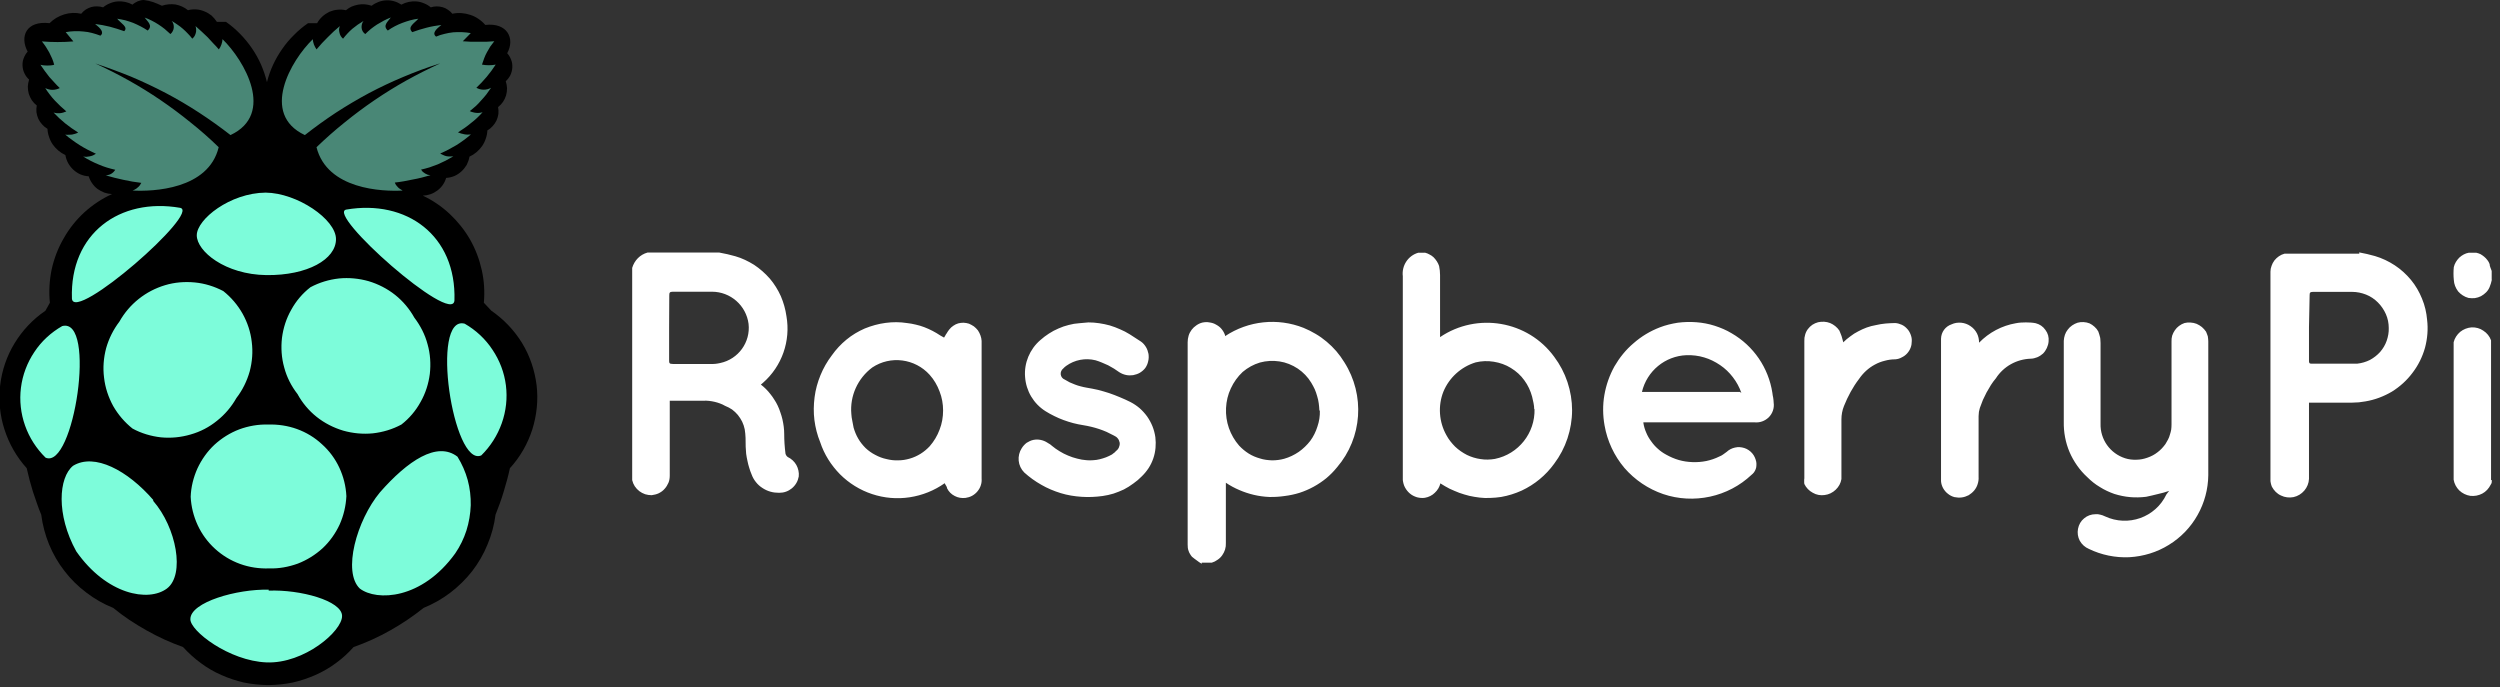 <svg version="1.2" xmlns="http://www.w3.org/2000/svg" viewBox="0 0 1564 430" width="1564" height="430">
	<rect x="0" y="0" width="1564" height="430" fill="#333333" stroke="none"/>
	<title>css-svg</title>
	<style>
		.s0 { fill: #000000 } 
		.s1 { fill: #498776 } 
		.s2 { fill: #7dfcda } 
		.s3 { fill: #ffffff } 
	</style>
	<g id="Mohsine-icons">
		<path id="Layer" class="s0" d="m90 0q-1 0-1.9 0.2-1 0.3-1.9 0.6-0.9 0.4-1.7 0.9-0.9 0.5-1.6 1.2-2.2-1.2-4.6-1.7-2.4-0.5-4.9-0.3-2.4 0.2-4.7 1.2-2.3 0.9-4.2 2.5-1.8-0.6-3.7-0.6-1.9-0.1-3.7 0.4-1.9 0.6-3.5 1.6-1.6 1.1-2.8 2.6-2.6-0.6-5.3-0.5-2.7 0.1-5.3 0.9-2.6 0.8-5 2.2-2.3 1.4-4.2 3.3c-14.6-1.7-18.8 8.3-13.7 17.8-1.1 1.2-1.9 2.6-2.5 4.2-0.6 1.5-0.8 3.1-0.7 4.7 0.1 1.7 0.5 3.3 1.2 4.7 0.7 1.5 1.7 2.8 2.9 3.9q-0.7 2.2-0.8 4.4 0 2.3 0.6 4.5 0.7 2.1 1.9 4 1.3 1.9 3.1 3.3-0.4 2.1-0.2 4.2 0.3 2.2 1.2 4.2 0.9 1.9 2.4 3.5 1.4 1.6 3.3 2.7 0.1 2.6 1 5.1 0.8 2.5 2.3 4.7 1.5 2.1 3.5 3.8 2 1.7 4.4 2.8c0.3 1.8 0.9 3.5 1.7 5 0.9 1.6 2 3 3.3 4.2 1.3 1.2 2.8 2.2 4.4 2.9 1.7 0.7 3.4 1.1 5.2 1.2q0.7 2.3 2.1 4.3 1.4 2.1 3.4 3.6 2 1.4 4.3 2.3 2.3 0.8 4.8 0.9c-6.4 2.9-12.2 6.8-17.4 11.5-5.1 4.7-9.5 10.2-12.9 16.3-3.5 6-6 12.6-7.5 19.4-1.4 6.9-1.8 13.9-1.1 20.8l-2.8 5c-7.8 5.3-14.3 12.2-19.2 20.2-4.9 8-8 17-9.1 26.4-1.1 9.3-0.2 18.8 2.7 27.7 2.9 9 7.6 17.2 13.9 24.2q0.9 3.7 1.8 7.4 1 3.7 2.1 7.3 1.2 3.7 2.5 7.3 1.2 3.6 2.7 7.1c0.8 6.4 2.5 12.7 4.9 18.6 2.5 6 5.7 11.6 9.7 16.7 3.9 5.1 8.5 9.6 13.7 13.5 5.1 3.9 10.7 7.1 16.7 9.5q4.9 4 10.1 7.5 5.3 3.5 10.8 6.6 5.5 3.1 11.2 5.7 5.7 2.6 11.6 4.7c3.4 3.7 7.1 7.1 11.1 10 4 3 8.3 5.5 12.9 7.5 4.5 2 9.3 3.6 14.1 4.7 4.9 1 9.9 1.5 14.8 1.6h0.9c5-0.1 10-0.6 14.8-1.6 4.9-1.1 9.6-2.7 14.2-4.7 4.5-2 8.9-4.5 12.9-7.5 4-2.9 7.7-6.3 11-10q6-2.1 11.7-4.7 5.7-2.6 11.2-5.7 5.5-3.1 10.7-6.6 5.2-3.5 10.2-7.5c5.9-2.4 11.6-5.6 16.7-9.5 5.1-3.9 9.7-8.4 13.7-13.5 3.9-5.1 7.2-10.7 9.6-16.7 2.5-5.9 4.2-12.2 5-18.6q1.4-3.5 2.7-7.1 1.3-3.6 2.4-7.3 1.1-3.6 2.1-7.3 1-3.7 1.8-7.4c6.4-7 11.1-15.2 14-24.2 2.8-8.9 3.8-18.4 2.7-27.7-1.2-9.4-4.2-18.4-9.1-26.4-4.9-8-11.5-14.9-19.2-20.2l-4.7-5c0.6-6.8 0.2-13.7-1.3-20.4-1.5-6.7-3.9-13.1-7.3-19.1-3.4-5.9-7.7-11.3-12.7-16-5-4.7-10.7-8.6-16.9-11.5q2.5-0.1 4.8-0.9 2.3-0.8 4.3-2.3 2-1.5 3.4-3.5 1.4-2 2.1-4.4c1.8-0.1 3.5-0.5 5.2-1.2 1.6-0.7 3.1-1.7 4.4-2.9 1.3-1.2 2.4-2.6 3.3-4.1 0.8-1.6 1.4-3.3 1.7-5.1q2.4-1.1 4.4-2.8 2-1.7 3.5-3.8 1.5-2.2 2.3-4.7 0.9-2.5 1-5.1 1.9-1.1 3.3-2.7 1.5-1.6 2.4-3.5 0.9-2 1.2-4.1 0.2-2.2-0.2-4.3 1.8-1.4 3.1-3.3 1.2-1.8 1.9-4 0.6-2.2 0.6-4.5-0.1-2.2-0.8-4.4c1.2-1.1 2.2-2.4 2.9-3.8 0.7-1.5 1.1-3.1 1.2-4.7 0.1-1.7-0.1-3.3-0.7-4.8-0.6-1.6-1.4-3-2.5-4.2 5.1-9.3 0-19.3-13.7-17.7q-1.9-2.2-4.3-3.8-2.3-1.6-5.1-2.5-2.7-0.9-5.5-1.1-2.9-0.2-5.7 0.4-1.2-1.5-2.8-2.5-1.5-1.1-3.3-1.6-1.9-0.5-3.7-0.5-1.9 0-3.7 0.6-1.9-1.6-4.2-2.5-2.3-1-4.7-1.2-2.5-0.2-4.9 0.3-2.4 0.5-4.6 1.7-2.1-1.4-4.5-2.1-2.4-0.7-4.9-0.6-2.5 0.1-4.9 1-2.4 0.9-4.3 2.4-2.1-0.7-4.2-0.9-2.1-0.2-4.2 0.2-2.1 0.4-4.1 1.2-1.9 0.9-3.6 2.3c-1.7-0.4-3.5-0.5-5.3-0.3-1.7 0.1-3.4 0.6-5.1 1.3-1.6 0.8-3.1 1.8-4.4 3-1.3 1.2-2.4 2.6-3.2 4.1h-5.7q-4.8 3.3-8.8 7.4-4.1 4-7.4 8.8-3.3 4.7-5.7 9.9-2.4 5.2-3.8 10.8-1.4-5.7-3.7-11-2.4-5.4-5.7-10.2-3.3-4.8-7.4-9-4.1-4.2-8.8-7.5h-5.7c-1-1.5-2.1-2.8-3.4-4-1.4-1.1-2.9-2-4.5-2.6-1.6-0.7-3.3-1.1-5-1.2-1.8-0.1-3.5 0-5.2 0.5q-1.7-1.4-3.7-2.3-2-0.9-4.1-1.3-2.2-0.3-4.3-0.1-2.2 0.2-4.2 0.9-1.4-0.7-2.7-1.2-1.4-0.6-2.8-1.1-1.4-0.4-2.9-0.8-1.4-0.3-2.9-0.5z"/>
		<path id="Layer" fill-rule="evenodd" class="s1" d="m82.1 48q11.1 4.7 21.8 10.3 10.6 5.6 20.7 12.2 10.1 6.6 19.6 14c28.1-13.2 8.7-46.7-5-60q-0.1 0.9-0.2 1.7-0.2 0.9-0.5 1.7-0.3 0.8-0.7 1.6-0.4 0.7-0.9 1.4-1.7-2-3.5-3.8-1.7-1.9-3.5-3.8-1.8-1.8-3.7-3.5-1.9-1.8-3.9-3.5 0.4 1.1 0.4 2.2 0.1 1-0.2 2.1-0.3 1.1-0.8 2-0.6 0.9-1.4 1.6-1.3-1.7-2.8-3.2-1.5-1.6-3.1-3-1.6-1.4-3.4-2.6-1.7-1.2-3.6-2.3 0.8 0.9 1.1 2 0.3 1.2 0.2 2.3-0.1 1.2-0.7 2.2-0.5 1-1.4 1.7-1.8-1.7-3.6-3.2-1.9-1.5-3.9-2.8-2-1.3-4.2-2.4-2.1-1.1-4.4-1.9c1.9 2.6 5.3 5 1.9 8.1q-2.1-1.4-4.4-2.6-2.3-1.2-4.7-2.2-2.4-0.9-4.9-1.6-2.5-0.6-5.1-1c2.3 2.9 7.1 5.2 4.4 7.8q-2.2-0.8-4.5-1.5-2.2-0.7-4.5-1.3-2.3-0.5-4.6-1-2.3-0.4-4.6-0.7c3.3 2.6 5.9 5.3 3.3 7.3q-2.6-1-5.3-1.7-2.6-0.7-5.4-0.9-2.8-0.3-5.5-0.2-2.8 0.1-5.5 0.6l4.8 5.8q-2.5 0.2-4.9 0.3-2.5 0.1-5 0.1-2.4 0-4.9-0.1-2.4-0.1-4.9-0.3 1.3 1.6 2.5 3.4 1.1 1.7 2.1 3.5 1 1.9 1.8 3.8 0.8 1.9 1.3 3.9-1 0.3-2.1 0.4-1.1 0.1-2.2 0.1-1 0-2.1-0.1-1.1-0.1-2.2-0.4 1.3 2 2.7 3.9 1.4 1.9 2.9 3.8 1.6 1.8 3.2 3.5 1.6 1.8 3.3 3.4-1 0.5-2.2 0.8-1.2 0.3-2.4 0.3-1.2 0-2.3-0.3-1.2-0.3-2.2-0.8 1.3 2.1 2.8 4 1.5 2 3.2 3.8 1.7 1.8 3.5 3.5 1.8 1.7 3.7 3.3-0.9 0.4-1.9 0.7-1 0.3-2 0.4-1.1 0-2.1 0-1-0.1-2-0.4 1.7 1.8 3.5 3.5 1.9 1.7 3.8 3.3 1.9 1.5 4 3 2 1.4 4.1 2.7-0.9 0.5-1.9 0.8-1 0.3-2 0.5-1.1 0.1-2.1 0.1-1.1 0.1-2.1-0.1 2.2 1.9 4.5 3.5 2.3 1.7 4.7 3.2 2.4 1.5 4.9 2.8 2.5 1.3 5.1 2.5-0.9 0.6-1.8 1-1 0.4-2 0.6-1.1 0.2-2.1 0.3-1.1 0-2.1-0.2 2.3 1.5 4.7 2.7 2.5 1.3 5 2.3 2.5 1.1 5.1 1.9 2.6 0.8 5.3 1.4-0.5 0.8-1.1 1.4-0.7 0.7-1.4 1.1-0.8 0.5-1.7 0.7-0.9 0.3-1.8 0.3 2.8 0.8 5.5 1.5 2.8 0.7 5.6 1.3 2.8 0.6 5.6 1.1 2.8 0.4 5.6 0.8-0.4 0.8-1 1.6-0.5 0.7-1.3 1.3-0.7 0.7-1.5 1.1-0.8 0.5-1.7 0.8c12.7 0.7 47.5-0.6 53.9-27.1q-8.4-8.2-17.6-15.5-9.1-7.4-18.8-14-9.7-6.6-19.9-12.3-10.2-5.7-20.9-10.6c7.5 2.5 15.1 5.3 22.5 8.3zm193.2-8.3q-10.7 4.9-21 10.6-10.2 5.7-19.9 12.3-9.7 6.6-18.8 14-9.1 7.3-17.6 15.5c6.7 26.5 41.3 27.8 53.9 27.1q-0.8-0.4-1.5-0.9-0.8-0.5-1.4-1.1-0.6-0.6-1.2-1.4-0.5-0.7-0.8-1.6 2.8-0.3 5.6-0.8 2.8-0.5 5.6-1.1 2.8-0.5 5.6-1.2 2.7-0.7 5.5-1.5-0.9-0.1-1.8-0.3-0.8-0.3-1.6-0.8-0.7-0.4-1.4-1-0.6-0.7-1.1-1.4 2.7-0.6 5.3-1.4 2.6-0.9 5.2-1.9 2.5-1.1 4.9-2.3 2.4-1.3 4.8-2.7-1.1 0.1-2.2 0.1-1 0-2.1-0.2-1-0.2-2-0.7-1-0.4-1.9-1 2.6-1.1 5.1-2.4 2.5-1.3 5-2.8 2.4-1.5 4.7-3.2 2.3-1.7 4.4-3.5-1 0.1-2 0.1-1.1 0-2.1-0.2-1.1-0.2-2.1-0.5-1-0.3-1.9-0.7 2.1-1.3 4.2-2.8 2-1.4 3.9-3 2-1.5 3.8-3.2 1.8-1.7 3.5-3.6-1 0.3-2 0.4-1 0.1-2 0-1.1-0.1-2.1-0.4-1-0.2-1.9-0.7 1.9-1.5 3.8-3.2 1.8-1.7 3.4-3.6 1.7-1.8 3.2-3.7 1.5-2 2.9-4.1-1.1 0.6-2.2 0.9-1.2 0.3-2.4 0.3-1.2 0-2.4-0.3-1.1-0.3-2.2-0.9 1.7-1.6 3.3-3.3 1.7-1.8 3.2-3.6 1.5-1.8 2.9-3.7 1.4-1.9 2.7-3.9-1.1 0.2-2.1 0.3-1.1 0.1-2.2 0.1-1.1 0-2.2-0.1-1-0.1-2.1-0.3 0.6-2 1.4-4 0.7-1.9 1.7-3.7 1-1.9 2.1-3.6 1.2-1.7 2.5-3.3-2.4 0.2-4.9 0.3-2.5 0-4.9 0-2.5 0-4.9 0-2.5-0.1-5-0.3l5-5.1q-2.7-0.5-5.5-0.6-2.8-0.1-5.5 0.1-2.8 0.3-5.5 1-2.7 0.6-5.2 1.7c-2.7-2.1 0-4.7 3.3-7.3q-2.3 0.3-4.6 0.7-2.3 0.4-4.6 1-2.3 0.6-4.6 1.3-2.2 0.7-4.4 1.5c-3.3-3.3 1.3-5.5 3.8-8.4q-2.6 0.3-5.1 1-2.5 0.7-4.9 1.6-2.4 0.9-4.7 2.1-2.3 1.2-4.4 2.7c-3.4-3.1 0-5.5 1.9-8.2q-2.3 0.9-4.4 2-2.1 1.1-4.2 2.4-2 1.3-3.9 2.8-1.8 1.5-3.5 3.2-1-0.7-1.6-1.7-0.6-1-0.7-2.2-0.1-1.1 0.2-2.3 0.3-1.1 1-2-1.8 1.1-3.6 2.3-1.7 1.2-3.4 2.6-1.6 1.4-3 2.9-1.5 1.6-2.8 3.3-0.8-0.7-1.4-1.6-0.6-1-0.8-2-0.3-1.1-0.3-2.2 0.1-1.1 0.5-2.1-2 1.7-3.9 3.4-1.9 1.8-3.7 3.6-1.8 1.8-3.6 3.7-1.7 1.9-3.4 3.9-0.5-0.7-0.9-1.5-0.4-0.7-0.7-1.5-0.3-0.9-0.5-1.7-0.2-0.9-0.2-1.7c-13.7 13.2-33.1 46.8-5 60q9.4-7.4 19.4-14 10-6.5 20.6-12.2 10.6-5.6 21.6-10.2 11.1-4.7 22.5-8.3z"/>
		<path id="Layer" fill-rule="evenodd" class="s2" d="m216.7 310.4c-0.3 6.1-1.7 12.1-4.2 17.7-2.6 5.6-6.2 10.7-10.7 14.9-4.5 4.1-9.8 7.4-15.5 9.6-5.8 2.1-11.9 3.2-18 3-6.2 0.2-12.3-0.7-18.1-2.8-5.8-2.1-11.1-5.3-15.7-9.5-4.5-4.1-8.2-9.1-10.8-14.7-2.6-5.6-4.1-11.6-4.4-17.8 0.2-6.1 1.7-12.1 4.2-17.7 2.6-5.6 6.2-10.7 10.7-14.9 4.5-4.1 9.7-7.4 15.5-9.6 5.7-2.1 11.9-3.2 18-3 6.1-0.2 12.3 0.7 18.1 2.8 5.8 2.1 11.1 5.3 15.6 9.5 4.6 4.1 8.3 9.1 10.9 14.7 2.6 5.6 4.1 11.6 4.4 17.8zm-77-128.3c4.9 3.9 9 8.7 12.1 14.2 3 5.4 5 11.4 5.7 17.6 0.8 6.2 0.3 12.5-1.3 18.5-1.7 6-4.5 11.7-8.3 16.6-3.1 5.5-7.2 10.3-12.1 14.2-4.9 4-10.5 6.9-16.5 8.6-6.1 1.8-12.4 2.4-18.6 1.8-6.2-0.7-12.3-2.5-17.8-5.5-4.9-3.9-9-8.7-12.1-14.1-3-5.5-5-11.5-5.7-17.7-0.8-6.2-0.3-12.4 1.3-18.5 1.7-6 4.5-11.6 8.3-16.6 3.1-5.5 7.2-10.3 12.1-14.2 4.9-3.9 10.5-6.8 16.5-8.6 6-1.8 12.3-2.3 18.6-1.7 6.2 0.6 12.3 2.5 17.8 5.4zm72.4-7.9c6.2-0.6 12.5 0 18.5 1.7 6 1.8 11.7 4.7 16.6 8.6 4.9 3.9 9 8.8 12 14.2 3.8 5 6.7 10.6 8.3 16.7 1.7 6 2.1 12.3 1.4 18.5-0.8 6.2-2.7 12.2-5.8 17.6-3 5.5-7.1 10.3-12 14.1-5.6 3-11.6 4.8-17.9 5.5-6.2 0.6-12.5 0-18.5-1.7-6-1.8-11.7-4.7-16.6-8.6-4.9-3.9-9-8.8-12-14.3-3.8-4.9-6.7-10.5-8.3-16.6-1.7-6-2.1-12.3-1.4-18.5 0.8-6.2 2.7-12.2 5.8-17.6 3-5.5 7.1-10.3 12-14.1 5.6-3 11.6-4.8 17.9-5.5zm-173.2 29.8c21.8-5.8 7.3 90.2-10.4 82.3-5.7-5.6-10.1-12.4-12.8-20-2.7-7.6-3.6-15.7-2.6-23.7 1-8 3.9-15.7 8.4-22.4 4.4-6.7 10.4-12.2 17.4-16.2zm269.2 14.8c4.5 6.7 7.4 14.3 8.4 22.3 1 8 0.1 16.1-2.6 23.7-2.7 7.6-7.1 14.5-12.8 20.1-17.7 7.8-32.2-88.2-10.4-82.4 7 4 13 9.6 17.4 16.3zm-91.4-87.7c37.6-6.4 68.9 16.1 67.6 56.9-1.2 16-81-54.7-67.6-56.9zm-171.7 55.7c-1.4-40.8 30-63.3 67.6-56.8 13.8 2.3-66.5 72.4-67.6 56.8zm121.7-66.3q-0.3 0-0.5 0-0.2 0-0.4 0zm-0.5 0c19.7 0.2 44 16.7 44 29.1 0 12.6-17.8 22.8-43.5 22.5-25.8-0.3-43.6-14.9-43.6-24.9 0-10 20.8-26.5 43.1-26.7zm1.9 249c19.6-0.8 45.8 6.3 45.9 15.8 0.2 9.5-23.7 30-47.2 29.1-23.5-0.9-48-19.8-47.7-27.1 0-10.6 29.2-18.9 49-18.4zm-72.3-56.2c14.6 16.7 20.1 46.3 8.6 54.9-11.5 8.6-37.7 3.9-56.7-23.3-12.7-23-11-46.2-2-53.5 13.4-8.2 34.2 2.9 50.2 21.4zm190.4-27.6c2.8 4.5 5 9.5 6.4 14.6 1.4 5.2 2 10.5 1.9 15.8-0.2 5.4-1.1 10.7-2.7 15.8-1.6 5-4 9.9-7 14.3-20.9 29-49.2 30-59.7 22-10.9-10.4-2-42.6 12.6-60.2 17.2-19.6 35.7-32.2 48.5-22.3z"/>
		<path id="Layer" fill-rule="evenodd" class="s3" d="m450 158q5.1 0.9 10 2.3c4.2 1.2 8.1 3.1 11.8 5.4 3.6 2.4 6.9 5.3 9.8 8.6 2.8 3.3 5.1 7 6.9 11 1.7 4 2.9 8.2 3.5 12.5 2.7 15.5-2.8 31.3-14.7 41.7l-1.3 1.1q1.7 1.3 3.2 2.8 1.5 1.5 2.8 3.2 1.3 1.6 2.4 3.4 1.2 1.8 2.1 3.7 1 2.1 1.7 4.3 0.8 2.2 1.3 4.4 0.5 2.2 0.8 4.5 0.3 2.3 0.3 4.6 0 6 0.8 12.3c0.2 0.8 0.7 1.6 1.4 2.1q1.7 0.8 3.1 2.1 1.4 1.3 2.3 2.9 0.9 1.6 1.3 3.5 0.4 1.8 0.2 3.7c-0.3 1.4-0.7 2.8-1.5 4.1-0.7 1.2-1.6 2.3-2.8 3.3-1.1 0.9-2.3 1.6-3.7 2.1-1.4 0.5-2.8 0.7-4.3 0.7-1.8 0-3.7-0.2-5.4-0.7-1.8-0.5-3.5-1.3-5-2.3-1.6-1-3-2.3-4.1-3.7-1.2-1.5-2.1-3.1-2.7-4.8q-0.9-2.1-1.5-4.2-0.7-2.2-1.1-4.3-0.5-2.2-0.8-4.4-0.2-2.2-0.3-4.4c0-3.7 0-7.4-0.6-10.9q-0.5-2.5-1.6-4.8-1.1-2.2-2.7-4.2-1.6-1.9-3.6-3.4-2.1-1.4-4.4-2.3-1.5-0.9-3.2-1.5-1.6-0.6-3.3-1-1.7-0.4-3.5-0.6-1.7-0.2-3.5-0.1h-21.1v46.8c0 1.5-0.2 3.1-0.8 4.5-0.6 1.4-1.4 2.7-2.4 3.8-1 1.2-2.3 2.1-3.7 2.8-1.3 0.6-2.8 1-4.4 1.2q-2.1 0-4.1-0.6-2-0.7-3.6-1.9-1.7-1.3-2.9-3.1-1.1-1.7-1.6-3.8v-132.8c1.4-4.7 4.9-8.3 9.6-9.6zm-31.4 46.8v20.4c0 1.9 0 2.5 2.4 2.5h23.7q0.8 0 1.5 0 0.7 0 1.5-0.1 0.7-0.1 1.4-0.2 0.8-0.1 1.5-0.3c11.3-2.4 19-13 17.7-24.5-1.5-11.5-11.3-20.1-22.9-20.1h-24.5c-2 0-2.2 0.7-2.2 2.3 0 0-0.1 20.1-0.1 20zm473.2-46.7h-0.3q-0.2-0.1-0.5-0.1zm2.3 1q1.5 0.7 2.7 1.8 1.2 1.2 2.1 2.6 0.9 1.4 1.4 2.9c0.4 1.9 0.6 3.8 0.6 5.7v38.8c23.2-15.7 54.9-10.3 71.4 12.3 3.6 4.8 6.4 10.1 8.3 15.8 1.9 5.7 2.9 11.7 2.9 17.6 0 6-1 12-2.9 17.7-1.9 5.7-4.7 11-8.3 15.8-5.2 7.2-12.2 13-20.3 16.8q-3.1 1.4-6.3 2.4-3.2 1-6.6 1.6-3.3 0.5-6.7 0.6-3.4 0.2-6.7-0.2-3.3-0.4-6.5-1.1-3.2-0.8-6.3-1.9-3.1-1.2-6.1-2.6-2.9-1.5-5.7-3.3-0.4 1.7-1.3 3.2-0.9 1.5-2.2 2.7-1.2 1.2-2.8 2-1.6 0.8-3.3 1.1c-1.7 0.3-3.4 0.1-5-0.3-1.6-0.5-3.1-1.2-4.4-2.3-1.2-1-2.3-2.3-3.1-3.8-0.8-1.4-1.2-3.1-1.4-4.7v-127.5c-0.8-6.6 3.3-12.9 9.7-14.7h4.2q1.4 0.3 2.6 1zm65.7 96.9c0-2.5-0.7-5.2-1.3-7.8-1-3.7-2.6-7.2-4.9-10.3-2.2-3.1-5.1-5.7-8.4-7.7-3.2-2-6.9-3.3-10.7-3.9-3.7-0.6-7.6-0.5-11.3 0.4-9.2 2.8-16.6 9.6-20.2 18.3-3.5 8.8-2.8 19 1.9 27.3 1.4 2.6 3.3 5 5.4 7.1 2.2 2.1 4.7 3.8 7.4 5.2 2.7 1.3 5.6 2.2 8.5 2.6 3 0.5 6 0.4 9-0.1 14.8-3 25.2-16.2 24.8-31.2zm-208 96.7q-0.8-0.5-1.6-1-0.7-0.5-1.5-1.1-0.8-0.5-1.5-1.1-0.8-0.6-1.5-1.2-0.7-0.8-1.2-1.7-0.6-0.9-0.9-1.9-0.4-1-0.5-2-0.1-1.1-0.1-2.1 0-63.4 0-126.5 0-2.1 0.6-4.1 0.6-2 1.9-3.7 1.2-1.6 3-2.8 1.7-1.2 3.7-1.7c1.5-0.3 3-0.4 4.4-0.1 1.5 0.2 2.9 0.6 4.2 1.4 1.3 0.7 2.5 1.6 3.4 2.7 1 1.2 1.7 2.5 2.2 3.9v0.6c14.6-9.7 32.9-11.6 49.1-5.2q3.9 1.6 7.6 3.8 3.6 2.1 6.9 4.9 3.2 2.7 6 5.9 2.8 3.3 5 6.9c13.1 20.6 11.3 47.3-4.6 65.8q-3 3.7-6.7 6.8-3.7 3-7.9 5.3-4.2 2.3-8.8 3.8-4.5 1.4-9.3 2-4.8 0.7-9.6 0.6-4.9-0.2-9.6-1.3-4.7-1.1-9.1-3-4.5-1.9-8.5-4.6c0 11.6 0 26.1 0 37.7q0.1 2.1-0.5 4.1-0.6 1.9-1.8 3.6-1.2 1.7-2.9 2.8-1.6 1.2-3.6 1.8h-6.3zm73.6-95.9q-0.1-2.3-0.4-4.5-0.3-2.3-1-4.5-0.6-2.2-1.5-4.3-1-2.1-2.2-4.1c-2.1-3.5-5-6.5-8.4-8.8-3.5-2.3-7.4-3.9-11.5-4.5-4-0.6-8.2-0.4-12.2 0.7-4 1.2-7.6 3.2-10.8 5.9-3.1 2.9-5.6 6.4-7.4 10.3-1.8 3.8-2.8 8-3 12.3-0.2 4.2 0.4 8.5 1.8 12.5 1.4 4 3.6 7.8 6.4 11 1.8 1.9 3.7 3.5 5.9 4.9 2.2 1.4 4.6 2.4 7.1 3.1 2.4 0.8 5 1.1 7.6 1.2 2.5 0 5.1-0.3 7.6-1 3.2-0.9 6.3-2.4 9.1-4.3 2.7-1.9 5.2-4.3 7.2-6.9 2-2.7 3.5-5.8 4.5-9 1.1-3.2 1.6-6.5 1.5-9.9zm650.5-98.9q5 0.9 9.9 2.3c4.4 1.3 8.6 3.3 12.4 5.8 3.8 2.5 7.2 5.6 10.1 9.1 2.9 3.5 5.2 7.5 6.9 11.7 1.8 4.3 2.8 8.7 3.2 13.3 0.7 5.8 0.2 11.7-1.3 17.4-1.6 5.7-4.2 11-7.8 15.7-3.5 4.7-7.9 8.7-12.9 11.8-5.1 3-10.6 5.1-16.5 6.1q-1 0.2-2.1 0.3-1.1 0.1-2.1 0.3-1.1 0.1-2.2 0.1-1.1 0.1-2.1 0.1h-26.9v47.7c-0.1 2.7-1.2 5.3-2.9 7.3-1.8 2.1-4.1 3.5-6.8 4.1-2.6 0.5-5.4 0.2-7.8-1-2.5-1.1-4.4-3.1-5.7-5.5q-0.2-0.5-0.4-1.1-0.2-0.6-0.3-1.2-0.1-0.6-0.2-1.2 0-0.6 0-1.3 0-64.8 0-129.7 0-1.9 0.7-3.7 0.6-1.8 1.8-3.4 1.2-1.5 2.8-2.6 1.6-1.1 3.5-1.6h46.8zm-31.4 46.7v20.9c0 1.2 0 2.1 1.6 2h28.7c2.7-0.3 5.4-1.1 7.8-2.3 2.4-1.3 4.6-3 6.4-5 1.8-2.1 3.2-4.4 4.1-7 0.9-2.6 1.4-5.3 1.3-8 0-3-0.6-6-1.8-8.7-1.2-2.7-2.9-5.2-5-7.3-2.1-2.1-4.6-3.8-7.4-4.9-2.8-1.1-5.7-1.7-8.7-1.7h-24.5c-1.9 0-2.1 0.6-2.1 2.2zm114.4 95.8c0 1 0 1.9-0.7 2.8-1.2 2.4-3 4.4-5.3 5.6-2.3 1.2-4.9 1.7-7.5 1.4-2.6-0.4-5-1.6-6.9-3.4-1.8-1.8-3.1-4.2-3.5-6.7q0-43 0-86c0.6-2.5 2.1-4.8 4.1-6.5 2-1.6 4.5-2.6 7.1-2.8 2.7-0.1 5.3 0.6 7.4 2.1 2.2 1.4 3.9 3.5 4.8 6q0 0.4 0 0.7v86.7zm0-125.4q-0.5 2.4-1.4 4.6-0.8 1.9-2.2 3.3-1.4 1.4-3.2 2.4-1.8 0.9-3.8 1.2-2 0.2-4-0.1-1.9-0.5-3.6-1.6-1.6-1-2.9-2.5-1.2-1.6-1.9-3.4-0.7-1.8-0.8-3.8-0.4-4 0-8 0.4-1.7 1.3-3.2 0.9-1.5 2.1-2.7 1.3-1.2 2.8-2 1.5-0.8 3.2-1.1h4.6q1.4 0.3 2.7 0.9 1.2 0.7 2.3 1.6 1.1 0.9 2 2.1 0.9 1.1 1.4 2.5c0 1.3 0.8 2.8 1.3 4.3v5.5zm-201.9 132.1q-1.7 0.6-3.5 1.1-1.8 0.5-3.6 0.9-1.8 0.5-3.7 0.9-1.8 0.4-3.6 0.8c-3.3 0.4-6.7 0.5-10 0.2-3.4-0.3-6.7-1-9.9-2-3.1-1.1-6.2-2.5-9-4.3-2.9-1.7-5.5-3.8-7.9-6.2q-3.6-3.3-6.4-7.3-2.8-4-4.7-8.4-1.9-4.5-2.8-9.3-0.9-4.8-0.8-9.7 0-25.3 0-50.6 0.1-1.9 0.7-3.7 0.6-1.8 1.8-3.3 1.1-1.5 2.7-2.6 1.6-1.1 3.4-1.7 1.8-0.5 3.7-0.4 2 0.1 3.8 0.8 1.7 0.8 3.1 2.1 1.5 1.3 2.4 3 0.3 0.9 0.6 1.8 0.3 0.8 0.5 1.8 0.2 0.9 0.2 1.8 0.1 0.9 0.1 1.8v50.4c-0.3 9.9 6 18.7 15.4 21.7 2.2 0.7 4.6 1 7 0.9 2.4 0 4.8-0.5 7-1.3 2.3-0.8 4.4-1.9 6.3-3.4 1.9-1.4 3.5-3.2 4.9-5.1q0.9-1.4 1.6-2.8 0.8-1.5 1.2-3.1 0.5-1.5 0.8-3.1 0.2-1.6 0.2-3.3 0-25.8 0-51.7-0.1-1.9 0.4-3.8 0.6-1.8 1.7-3.4 1.1-1.6 2.6-2.7 1.6-1.2 3.4-1.8 1.9-0.5 3.9-0.3 1.9 0.1 3.7 0.8 1.8 0.8 3.3 2 1.5 1.3 2.6 2.9 0.3 0.7 0.6 1.5 0.3 0.7 0.5 1.4 0.1 0.8 0.2 1.6 0.1 0.8 0.1 1.5v83.8c-0.1 8.7-2.4 17.3-6.7 24.9-4.3 7.7-10.5 14.1-18 18.7-7.4 4.6-15.9 7.2-24.7 7.7-8.7 0.4-17.5-1.4-25.3-5.2-2.4-1-4.4-2.8-5.7-5.1-1.2-2.3-1.6-4.9-1.1-7.5 0.5-2.6 1.8-4.9 3.8-6.5 2-1.7 4.5-2.6 7.1-2.6q0.8 0 1.6 0 0.7 0.1 1.5 0.3 0.7 0.2 1.4 0.4 0.7 0.3 1.4 0.6c14.5 6.8 31.7 0.7 38.5-13.7zm-766.4-95.9q0.4-0.7 0.8-1.3 0.3-0.7 0.8-1.3 0.4-0.7 0.8-1.3 0.5-0.6 0.9-1.2 1.1-1.4 2.5-2.3 1.4-1 3.1-1.5 1.6-0.4 3.3-0.4 1.8 0.1 3.4 0.6 1.6 0.7 3.1 1.7 1.4 1.1 2.5 2.5 1 1.5 1.6 3.2 0.6 1.6 0.7 3.4c0 28.2 0 57.6 0 86 0.1 1.4 0 2.9-0.5 4.3-0.4 1.4-1.2 2.7-2.1 3.8-0.9 1.1-2.1 2.1-3.4 2.8-1.3 0.7-2.7 1.1-4.1 1.3q-1.8 0.2-3.5-0.1-1.7-0.3-3.2-1.1-1.6-0.8-2.8-2-1.2-1.2-2-2.8c0-1-1-2-1.5-3.2-6.5 4.6-14 7.6-21.9 8.8-7.9 1.2-16 0.5-23.5-2-7.6-2.5-14.5-6.8-20.1-12.4-5.6-5.7-9.9-12.5-12.4-20.1-1.8-4.4-3-9.1-3.6-13.8-0.6-4.8-0.5-9.6 0.1-14.3 0.6-4.8 1.9-9.4 3.7-13.8 1.8-4.4 4.2-8.6 7.1-12.4 2.6-3.7 5.7-7 9.1-9.8 3.5-2.9 7.4-5.2 11.5-7 4.2-1.7 8.5-2.9 13-3.5 4.5-0.6 9-0.6 13.4 0.1q2.8 0.3 5.6 1 2.7 0.6 5.3 1.6 2.6 1 5.1 2.3 2.5 1.3 4.9 2.9zm-58 47.8q0.1 1.1 0.2 2.1 0.2 1.1 0.4 2.2 0.1 1 0.4 2.1 0.2 1 0.4 2.1c0.7 2.4 1.6 4.7 2.9 6.9 1.2 2.1 2.8 4.1 4.6 5.9 1.8 1.7 3.9 3.2 6.1 4.3 2.2 1.2 4.6 2.1 7 2.6 2.4 0.6 4.9 0.9 7.3 0.8 2.5 0 4.9-0.4 7.3-1.1 2.4-0.7 4.6-1.7 6.7-3 2.1-1.3 4-2.9 5.7-4.7 2.7-3.1 4.8-6.6 6.2-10.4 1.5-3.8 2.2-7.9 2.2-12 0-4-0.7-8.1-2.2-11.9-1.4-3.8-3.5-7.4-6.2-10.4-9.2-10.2-24.5-12.2-35.9-4.6-9.1 6.8-14.1 17.8-13.1 29.1zm495.5 5.6q0.5 3.2 1.8 6.1 1.2 2.9 3.1 5.4 1.8 2.6 4.2 4.7 2.3 2.1 5.1 3.6c2.5 1.4 5.2 2.6 8 3.4 2.8 0.8 5.6 1.2 8.5 1.3 2.9 0.1 5.8-0.1 8.7-0.7 2.8-0.6 5.5-1.5 8.1-2.8q0.7-0.3 1.3-0.6 0.5-0.3 1.1-0.7 0.6-0.4 1.1-0.8 0.6-0.4 1.1-0.8c1.5-1.4 3.3-2.3 5.2-2.7 2-0.5 4-0.3 5.9 0.3 1.9 0.6 3.6 1.8 4.9 3.3 1.3 1.5 2.1 3.4 2.5 5.3q0.2 1.1 0.1 2.3 0 1.1-0.4 2.2-0.4 1.1-1.1 2.1-0.7 0.9-1.6 1.6c-7.2 6.8-16.2 11.5-25.9 13.6-9.7 2.1-19.9 1.6-29.3-1.6-9.4-3.2-17.8-8.9-24.3-16.4-6.4-7.6-10.7-16.8-12.4-26.6-1.1-6.2-1.2-12.7-0.1-19 1.1-6.3 3.2-12.3 6.3-17.9 3.2-5.5 7.2-10.5 12.1-14.6 4.8-4.2 10.3-7.5 16.3-9.8 3.6-1.4 7.4-2.3 11.2-2.9 3.9-0.5 7.8-0.6 11.7-0.3 3.8 0.3 7.7 1 11.4 2.2 3.7 1.2 7.3 2.7 10.6 4.7 13.7 7.9 23.1 21.6 25.5 37.3q0.1 0.7 0.2 1.5 0.2 0.8 0.3 1.5 0.1 0.8 0.2 1.6 0.1 0.7 0.1 1.5c0.5 3.4-0.7 6.8-3.1 9.2-2.4 2.3-5.6 3.5-9.1 3.1h-69.3zm61.3-18.8c-1.2-3.5-3-6.8-5.3-9.8-2.2-2.9-4.9-5.5-8-7.6-3.1-2.1-6.5-3.8-10-4.8-3.6-1.1-7.3-1.5-11-1.4-13.4 0.5-24.8 9.9-27.9 23h61.3zm-408.5-44.1q3.4 0 6.7 0.5 3.4 0.5 6.7 1.4 3.3 1 6.4 2.4 3.1 1.3 6 3.1l7.1 4.6c1.3 0.9 2.3 2.1 3.1 3.4 0.8 1.3 1.3 2.8 1.6 4.3 0.2 1.5 0.2 3.1-0.2 4.6-0.3 1.5-0.9 2.9-1.8 4.2-0.9 1.2-2.1 2.2-3.4 3-1.2 0.7-2.7 1.2-4.2 1.5-1.4 0.2-3 0.2-4.4-0.1-1.5-0.3-2.9-0.9-4.2-1.7q-1.7-1.2-3.4-2.3-1.8-1.1-3.7-2.1-1.9-0.9-3.9-1.7-1.9-0.8-3.9-1.4c-6.4-1.6-13.1-0.3-18.4 3.5q-0.3 0.2-0.5 0.4-0.3 0.2-0.5 0.4-0.2 0.2-0.4 0.4-0.3 0.3-0.5 0.5-0.4 0.3-0.7 0.7-0.3 0.4-0.5 0.9-0.2 0.5-0.3 1 0 0.5 0 1.1c0.2 1.4 1.1 2.6 2.4 3.1q1.6 1 3.2 1.8 1.7 0.8 3.4 1.4 1.8 0.7 3.5 1.1 1.8 0.5 3.6 0.8 3.6 0.6 7.2 1.4 3.5 0.9 6.9 2 3.5 1.2 6.8 2.6 3.4 1.4 6.6 3 3.1 1.6 5.8 3.9 2.6 2.3 4.7 5.2 2 2.9 3.3 6.1 1.3 3.3 1.8 6.8 0.4 3.3 0.1 6.7-0.3 3.4-1.4 6.6-1.1 3.2-2.9 6-1.9 2.9-4.3 5.2-2.4 2.5-5.3 4.5-2.8 2.1-5.9 3.7-3.2 1.5-6.5 2.6-3.3 1-6.8 1.5c-4.4 0.6-8.8 0.8-13.2 0.5-4.4-0.3-8.8-1-13-2.3-4.2-1.3-8.3-3-12.1-5.2-3.9-2.2-7.5-4.8-10.7-7.7q-1.5-1.5-2.4-3.4-0.9-1.9-1.1-4-0.2-2 0.3-4.1 0.5-2 1.6-3.7c0.8-1.3 1.9-2.5 3.1-3.4 1.3-0.8 2.7-1.5 4.2-1.8 1.5-0.3 3-0.3 4.5 0 1.5 0.3 3 0.9 4.2 1.7q0.4 0.2 0.8 0.5 0.3 0.2 0.7 0.4 0.3 0.3 0.7 0.5 0.3 0.3 0.7 0.6 2.3 1.9 4.8 3.4 2.6 1.6 5.3 2.7 2.8 1.2 5.7 1.9 2.9 0.8 5.9 1 2 0.2 4.1 0 2.1-0.1 4.1-0.6 2-0.5 3.9-1.2 2-0.8 3.8-1.8 0.3-0.2 0.6-0.5 0.4-0.2 0.7-0.5 0.3-0.2 0.6-0.5 0.3-0.3 0.5-0.6c0.9-0.6 1.5-1.4 1.9-2.3 0.4-0.9 0.6-1.9 0.5-2.9-0.2-1-0.6-2-1.2-2.7-0.6-0.8-1.5-1.4-2.4-1.8q-2.2-1.2-4.6-2.3-2.3-1-4.7-1.8-2.4-0.8-4.9-1.4-2.5-0.6-5-1-3.2-0.5-6.3-1.3-3-0.8-6-1.9-3-1.1-5.8-2.5-2.9-1.4-5.6-3.1c-7.4-4.7-12.1-12.6-12.7-21.4-0.7-8.7 2.9-17.3 9.5-23q2.6-2.3 5.4-4.1 2.9-1.9 6-3.2 3.1-1.4 6.4-2.2 3.3-0.9 6.7-1.1zm472.2 12.5q2.1-2.1 4.5-3.8 2.3-1.8 4.9-3.1 2.6-1.4 5.3-2.4 2.8-1 5.7-1.5 1.5-0.3 3-0.6 1.5-0.2 3.1-0.4 1.5-0.1 3-0.2 1.6-0.1 3.1-0.1c1.4 0.1 2.8 0.5 4.1 1.1 1.3 0.6 2.4 1.5 3.3 2.5 1 1 1.7 2.3 2.2 3.6 0.5 1.3 0.8 2.7 0.7 4.1 0 1.4-0.2 2.8-0.7 4.1-0.5 1.4-1.3 2.6-2.2 3.6-1 1.1-2.1 1.9-3.4 2.5-1.2 0.7-2.6 1.1-4 1.2q-3.4 0-6.6 0.9-3.3 0.8-6.2 2.4-3 1.6-5.5 3.9-2.5 2.3-4.4 5.1c-3.9 5.1-7 10.9-9.4 16.9q-0.4 1-0.7 2-0.3 1-0.5 2.1-0.2 1-0.3 2.1-0.1 1-0.1 2.1v37.4c-0.4 2.6-1.7 4.9-3.6 6.7-1.9 1.8-4.3 3-6.9 3.3-2.5 0.4-5.2-0.1-7.4-1.4-2.3-1.2-4.2-3.2-5.3-5.5q0-0.5-0.1-0.9 0-0.5 0-0.9 0-0.4 0-0.9 0.1-0.4 0.1-0.9 0-42.6 0-85.9-0.1-2 0.5-3.9 0.5-1.9 1.7-3.5 1.2-1.6 2.8-2.7 1.7-1.1 3.6-1.6 1.9-0.4 3.8-0.3 1.9 0.1 3.7 0.8 1.7 0.7 3.2 1.9 1.5 1.2 2.6 2.8 0.4 0.8 0.7 1.7 0.4 0.9 0.7 1.8 0.3 0.9 0.5 1.8 0.3 0.9 0.5 1.8zm85 0.4q0-0.1 0-0.2 0 0 0 0zm23.1-12.4q1.5-0.3 3.1-0.4 1.5-0.1 3.1-0.1 1.5 0 3 0.1 1.6 0.1 3.1 0.4 1.9 0.5 3.4 1.5 1.6 1.1 2.7 2.7 1.2 1.6 1.7 3.4 0.5 1.9 0.3 3.8c-0.1 1.4-0.5 2.8-1.1 4.1-0.6 1.3-1.4 2.5-2.4 3.5-1 0.9-2.2 1.7-3.6 2.3-1.3 0.5-2.7 0.9-4.1 0.9-8.8 0.3-17 4.8-21.8 12.3q-1.7 2-3.1 4.2-1.4 2.3-2.7 4.6-1.2 2.3-2.3 4.7-1 2.5-1.9 5-0.2 0.6-0.3 1.2-0.2 0.7-0.3 1.3-0.1 0.6-0.1 1.3-0.1 0.7-0.1 1.3v38c0.1 1.6-0.1 3.1-0.6 4.6-0.4 1.4-1.2 2.8-2.1 3.9-1 1.2-2.2 2.2-3.5 3-1.4 0.7-2.8 1.2-4.3 1.4-1.6 0.2-3.1 0.1-4.6-0.2-1.5-0.4-2.9-1.1-4.1-2.1-1.2-0.9-2.2-2.1-3-3.5-0.7-1.3-1.2-2.8-1.3-4.4q0-44.6 0-89.1c0.1-4.1 2.7-7.7 6.6-9 1.9-0.9 4-1.2 6.1-1 2 0.2 4 0.9 5.7 2.1 1.8 1.2 3.1 2.7 4.1 4.6 0.9 1.8 1.3 3.8 1.3 5.8 6.2-6.4 14.3-10.7 23.1-12.2z"/>
	</g>
</svg>
